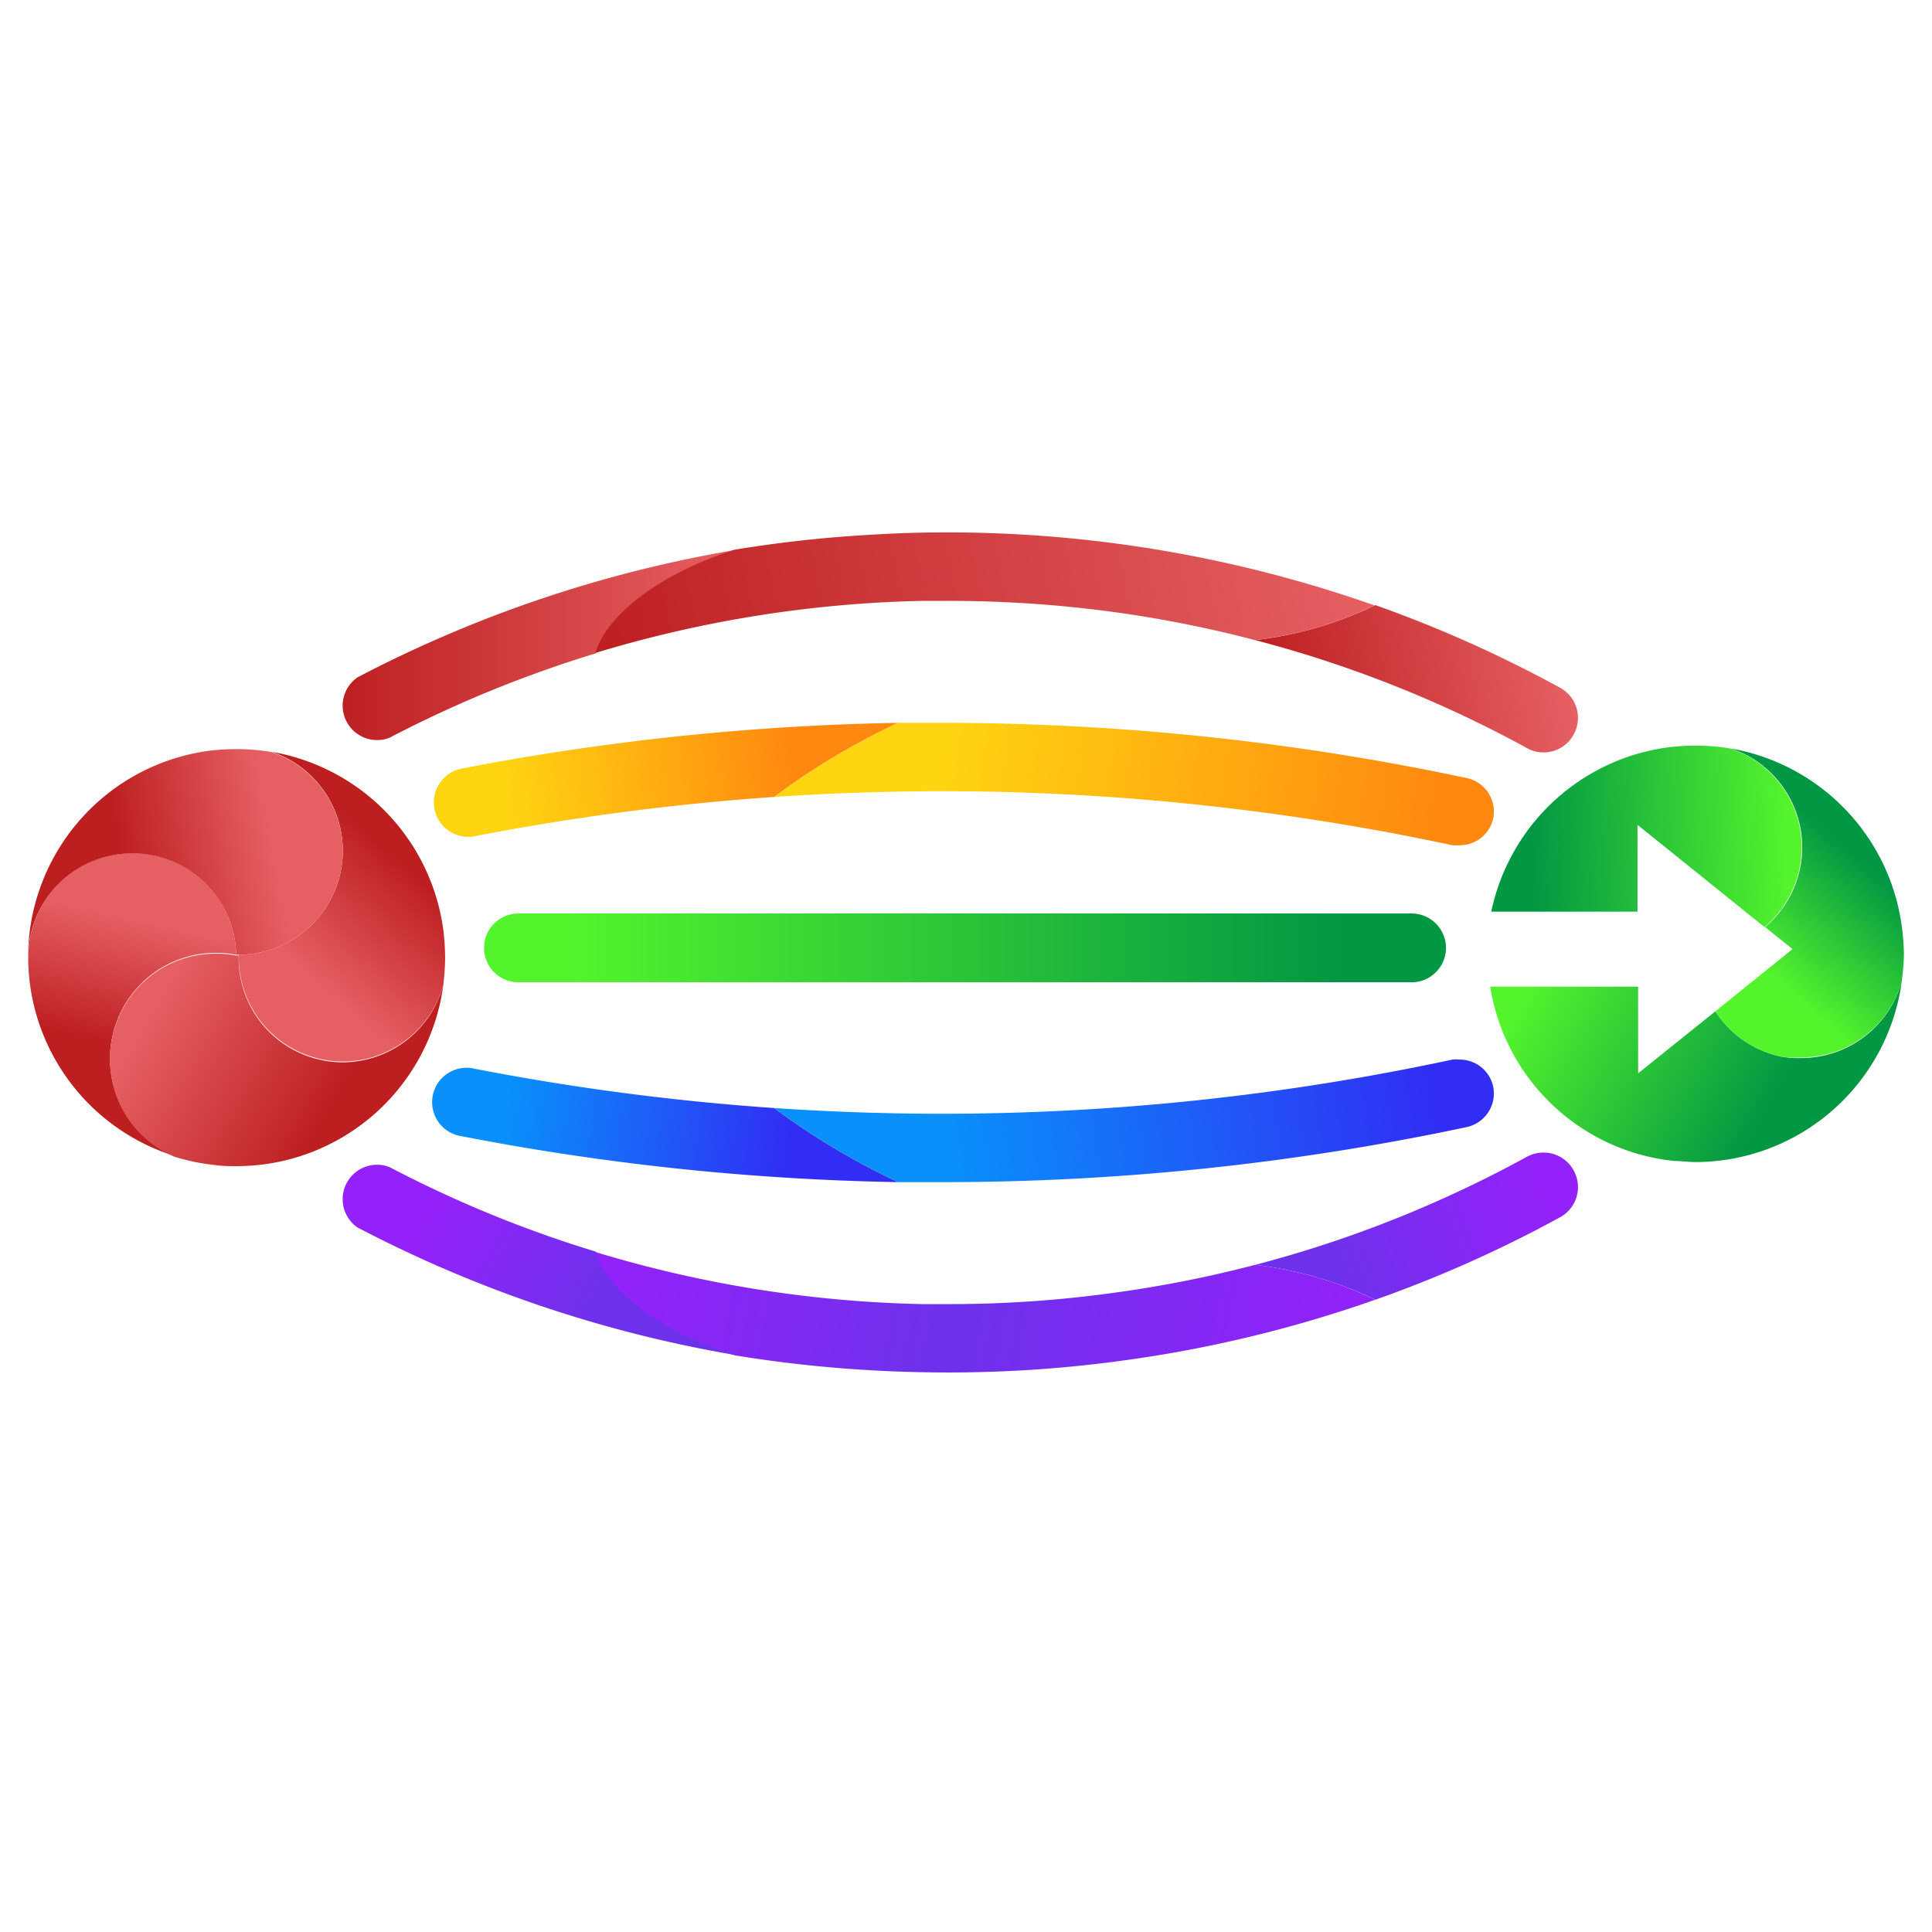 <svg id="Layer_1" data-name="Layer 1" xmlns="http://www.w3.org/2000/svg" xmlns:xlink="http://www.w3.org/1999/xlink" viewBox="0 0 128 128"><defs><style>.cls-1{fill:none;}.cls-2{fill:url(#linear-gradient);}.cls-3{fill:url(#linear-gradient-2);}.cls-4{fill:url(#linear-gradient-3);}.cls-5{fill:url(#linear-gradient-4);}.cls-6{fill:url(#linear-gradient-5);}.cls-7{fill:url(#linear-gradient-6);}.cls-8{fill:url(#linear-gradient-7);}.cls-9{fill:url(#linear-gradient-8);}.cls-10{fill:url(#linear-gradient-9);}.cls-11{fill:url(#linear-gradient-10);}.cls-12{fill:url(#linear-gradient-11);}.cls-13{fill:url(#linear-gradient-12);}.cls-14{fill:url(#linear-gradient-13);}.cls-15{fill:url(#linear-gradient-14);}.cls-16{fill:url(#linear-gradient-15);}.cls-17{fill:url(#linear-gradient-16);}.cls-18{fill:url(#linear-gradient-17);}.cls-19{fill:url(#linear-gradient-18);}</style><linearGradient id="linear-gradient" x1="7.38" y1="69.1" x2="9.22" y2="60.89" gradientUnits="userSpaceOnUse"><stop offset="0" stop-color="#bd1f21"/><stop offset="1" stop-color="#e66063"/></linearGradient><linearGradient id="linear-gradient-2" x1="22.57" y1="72.19" x2="10.88" y2="65.4" xlink:href="#linear-gradient"/><linearGradient id="linear-gradient-3" x1="25.36" y1="56.13" x2="18.97" y2="63.44" xlink:href="#linear-gradient"/><linearGradient id="linear-gradient-4" x1="8.24" y1="57.77" x2="18.13" y2="55.93" xlink:href="#linear-gradient"/><linearGradient id="linear-gradient-5" x1="52.35" y1="50.18" x2="33.59" y2="52.72" gradientUnits="userSpaceOnUse"><stop offset="0" stop-color="#ff8910"/><stop offset="1" stop-color="#ffd411"/></linearGradient><linearGradient id="linear-gradient-6" x1="94.96" y1="55.02" x2="62.73" y2="50.3" xlink:href="#linear-gradient-5"/><linearGradient id="linear-gradient-7" x1="37.63" y1="62.8" x2="88.96" y2="62.8" gradientUnits="userSpaceOnUse"><stop offset="0" stop-color="#54f42d"/><stop offset="1" stop-color="#029743"/></linearGradient><linearGradient id="linear-gradient-8" x1="22.47" y1="42.79" x2="48.7" y2="42.79" xlink:href="#linear-gradient"/><linearGradient id="linear-gradient-9" x1="84.06" y1="47.34" x2="103.86" y2="43.66" xlink:href="#linear-gradient"/><linearGradient id="linear-gradient-10" x1="39.69" y1="44.33" x2="90.15" y2="34.95" xlink:href="#linear-gradient"/><linearGradient id="linear-gradient-11" x1="52.35" y1="-712.3" x2="33.59" y2="-709.76" gradientTransform="matrix(1, 0, 0, -1, 0, -636.27)" gradientUnits="userSpaceOnUse"><stop offset="0" stop-color="#312df4"/><stop offset="1" stop-color="#0990fa"/></linearGradient><linearGradient id="linear-gradient-12" x1="94.96" y1="-707.46" x2="62.73" y2="-712.18" xlink:href="#linear-gradient-11"/><linearGradient id="linear-gradient-13" x1="28.21" y1="80.17" x2="39.61" y2="86.84" gradientUnits="userSpaceOnUse"><stop offset="0" stop-color="#9521fa"/><stop offset="1" stop-color="#6d31eb"/></linearGradient><linearGradient id="linear-gradient-14" x1="102.52" y1="79" x2="88.25" y2="84.3" xlink:href="#linear-gradient-13"/><linearGradient id="linear-gradient-15" x1="39.69" y1="-718.15" x2="90.15" y2="-727.53" gradientTransform="matrix(1, 0, 0, -1, 0, -636.27)" gradientUnits="userSpaceOnUse"><stop offset="0" stop-color="#9521fa"/><stop offset="0.47" stop-color="#6d31eb"/><stop offset="0.96" stop-color="#9122f9"/></linearGradient><linearGradient id="linear-gradient-16" x1="118.21" y1="71.55" x2="102.85" y2="62.63" gradientUnits="userSpaceOnUse"><stop offset="0" stop-color="#029743"/><stop offset="1" stop-color="#54f42d"/></linearGradient><linearGradient id="linear-gradient-17" x1="122.01" y1="55.91" x2="115.62" y2="63.22" xlink:href="#linear-gradient-16"/><linearGradient id="linear-gradient-18" x1="101.51" y1="55.92" x2="118.44" y2="55.25" xlink:href="#linear-gradient-16"/></defs><path class="cls-1" d="M14.53,63.13a6.26,6.26,0,0,1,1.06.12A6,6,0,0,1,14.53,63.13Z"/><path class="cls-1" d="M15.82,63.25v0l-.17,0h.17Z"/><path class="cls-1" d="M15.59,63.25a6,6,0,0,1-1.06-.12A6.26,6.26,0,0,1,15.59,63.25Z"/><path class="cls-1" d="M18,49.81a13.67,13.67,0,0,0-2.31-.19,15,15,0,0,0-1.79.11,7,7,0,0,1,4.1.08Z"/><path class="cls-2" d="M15.65,63.25h-.06a6.26,6.26,0,0,0-1.06-.12h-.24a7,7,0,0,0-7,7h0a7,7,0,0,0,4.29,6.46A13.83,13.83,0,0,1,1.87,63.74c0-.1,0-.21,0-.31a6.9,6.9,0,0,1,6.9-6.9h.17A6.88,6.88,0,0,1,15.65,63.25Z"/><path class="cls-1" d="M14.53,63.13a6.26,6.26,0,0,1,1.06.12A6,6,0,0,1,14.53,63.13Z"/><path class="cls-1" d="M15.65,63.26h0Z"/><path class="cls-3" d="M29.37,65.26a13.82,13.82,0,0,1-13.69,12c-.48,0-.95,0-1.42-.07h0a14,14,0,0,1-2.69-.55h0a7,7,0,0,1-4.29-6.46h0a7,7,0,0,1,7-7h.24a6,6,0,0,1,1.06.12h.23v.18a6.89,6.89,0,0,0,5.49,6.75,6.53,6.53,0,0,0,1.4.15A6.92,6.92,0,0,0,29.37,65.26Z"/><path class="cls-1" d="M11.57,76.62a14,14,0,0,0,2.69.55A6.84,6.84,0,0,1,11.57,76.62Z"/><path class="cls-4" d="M29.49,63.43a15.77,15.77,0,0,1-.12,1.83,6.92,6.92,0,0,1-6.66,5.07,6.53,6.53,0,0,1-1.4-.15,6.89,6.89,0,0,1-5.49-6.75v-.18a6.89,6.89,0,0,0,6.89-6.72v-.18A6.9,6.9,0,0,0,18,49.81,13.84,13.84,0,0,1,29.37,61.6,15.77,15.77,0,0,1,29.49,63.43Z"/><path class="cls-5" d="M22.71,56.35v.18a6.89,6.89,0,0,1-6.89,6.72h-.17a6.88,6.88,0,0,0-6.72-6.71H8.76a6.9,6.9,0,0,0-6.9,6.9,13.83,13.83,0,0,1,12-13.7,15,15,0,0,1,1.79-.11,13.67,13.67,0,0,1,2.31.19A6.9,6.9,0,0,1,22.71,56.35Z"/><path class="cls-1" d="M108.09,76.62a14.1,14.1,0,0,0,2.69.55A6.92,6.92,0,0,1,108.09,76.62Z"/><path class="cls-6" d="M59.51,47.89a47.4,47.4,0,0,0-8.22,4.91,162.75,162.75,0,0,0-19.83,2.6,2.28,2.28,0,0,1-.87-4.48A167.7,167.7,0,0,1,59.51,47.89Z"/><path class="cls-7" d="M98.93,54.22A2.27,2.27,0,0,1,96.71,56a2.59,2.59,0,0,1-.48,0A161.67,161.67,0,0,0,62.5,52.42h-.07c-3.71,0-7.43.13-11.14.38a47.4,47.4,0,0,1,8.22-4.91l2.92,0h.07a167.33,167.33,0,0,1,34.68,3.66A2.27,2.27,0,0,1,98.93,54.22Z"/><path class="cls-8" d="M93.52,65.08H34.35a2.28,2.28,0,1,1,0-4.56H93.52a2.28,2.28,0,1,1,0,4.56Z"/><path class="cls-9" d="M48.7,36.44c-4.86,1.55-8.47,4.29-9.21,6.84a79.8,79.8,0,0,0-13.69,5.6,2.28,2.28,0,0,1-2.12-4A84.22,84.22,0,0,1,48.7,36.44Z"/><path class="cls-10" d="M104.26,48.66a2.26,2.26,0,0,1-2,1.19,2.21,2.21,0,0,1-1.1-.29,79.11,79.11,0,0,0-18-7.15,26.31,26.31,0,0,0,3.71-.72,25,25,0,0,0,4.25-1.6,83.78,83.78,0,0,1,12.25,5.48A2.27,2.27,0,0,1,104.26,48.66Z"/><path class="cls-11" d="M91.11,40.09a25,25,0,0,1-4.25,1.6,26.31,26.31,0,0,1-3.71.72,79.06,79.06,0,0,0-8.85-1.79h0a80.88,80.88,0,0,0-11.19-.81c-.65,0-1.3,0-2,0a80.08,80.08,0,0,0-21.66,3.45c.74-2.55,4.35-5.29,9.21-6.84h0a85.27,85.27,0,0,1,9.17-1c1-.06,2.11-.11,3.18-.13a85.28,85.28,0,0,1,30.06,4.82Z"/><path class="cls-12" d="M59.51,78.32a47.4,47.4,0,0,1-8.22-4.91,162.75,162.75,0,0,1-19.83-2.6,2.28,2.28,0,1,0-.87,4.47A166.73,166.73,0,0,0,59.51,78.32Z"/><path class="cls-13" d="M98.93,72a2.27,2.27,0,0,0-2.22-1.8,2.61,2.61,0,0,0-.48,0A161.67,161.67,0,0,1,62.5,73.79h-.07c-3.71,0-7.43-.13-11.14-.38a47.4,47.4,0,0,0,8.22,4.91l2.92,0h.07a166.64,166.64,0,0,0,34.68-3.65A2.28,2.28,0,0,0,98.93,72Z"/><path class="cls-14" d="M48.7,89.77c-4.86-1.55-8.47-4.29-9.21-6.84A79,79,0,0,1,25.8,77.32a2.28,2.28,0,0,0-2.12,4A84.51,84.51,0,0,0,48.7,89.77Z"/><path class="cls-15" d="M104.26,77.55a2.26,2.26,0,0,0-2-1.19,2.31,2.31,0,0,0-1.1.28,79.08,79.08,0,0,1-18,7.16,26.31,26.31,0,0,1,3.71.72,25,25,0,0,1,4.25,1.59,82.78,82.78,0,0,0,12.25-5.47A2.27,2.27,0,0,0,104.26,77.55Z"/><path class="cls-16" d="M91.11,86.11a25,25,0,0,0-4.25-1.59,26.31,26.31,0,0,0-3.71-.72,79.09,79.09,0,0,1-8.85,1.78h0a79.32,79.32,0,0,1-11.19.82l-2,0a80.08,80.08,0,0,1-21.66-3.45c.74,2.55,4.35,5.29,9.21,6.84h0a85.27,85.27,0,0,0,9.17,1c1,.06,2.11.1,3.18.12a84.66,84.66,0,0,0,13.31-.76A84.25,84.25,0,0,0,91.11,86.11Z"/><path class="cls-1" d="M108.22,76.4a14.74,14.74,0,0,0,2.69.55A7.06,7.06,0,0,1,108.22,76.4Z"/><path class="cls-1" d="M114.64,49.59a13.59,13.59,0,0,0-2.31-.19,15.09,15.09,0,0,0-1.79.11,7,7,0,0,1,4.1.08Z"/><path class="cls-17" d="M119.36,70.1A6.52,6.52,0,0,1,118,70a6.85,6.85,0,0,1-4.35-3l-5.12,4.11V65.37h-9.8a13.79,13.79,0,0,0,9.52,11h0a14,14,0,0,0,2.69.55h0c.47,0,.94.07,1.42.07A13.82,13.82,0,0,0,126,65,6.91,6.91,0,0,1,119.36,70.1Z"/><path class="cls-18" d="M126.14,63.21A15.77,15.77,0,0,1,126,65a6.91,6.91,0,0,1-6.66,5.06A6.52,6.52,0,0,1,118,70a6.85,6.85,0,0,1-4.35-3l5.11-4.12-1.82-1.46a6.9,6.9,0,0,0,2.46-5.11v-.18a6.89,6.89,0,0,0-4.72-6.54A13.83,13.83,0,0,1,126,61.38,15.62,15.62,0,0,1,126.14,63.21Z"/><path class="cls-19" d="M114.64,49.59a13.67,13.67,0,0,0-2.31-.19,15,15,0,0,0-1.79.11A13.84,13.84,0,0,0,98.8,60.4h9.69V54.65l5.12,4.12,3.29,2.65a6.9,6.9,0,0,0,2.46-5.11v-.18A6.89,6.89,0,0,0,114.64,49.59Z"/></svg>